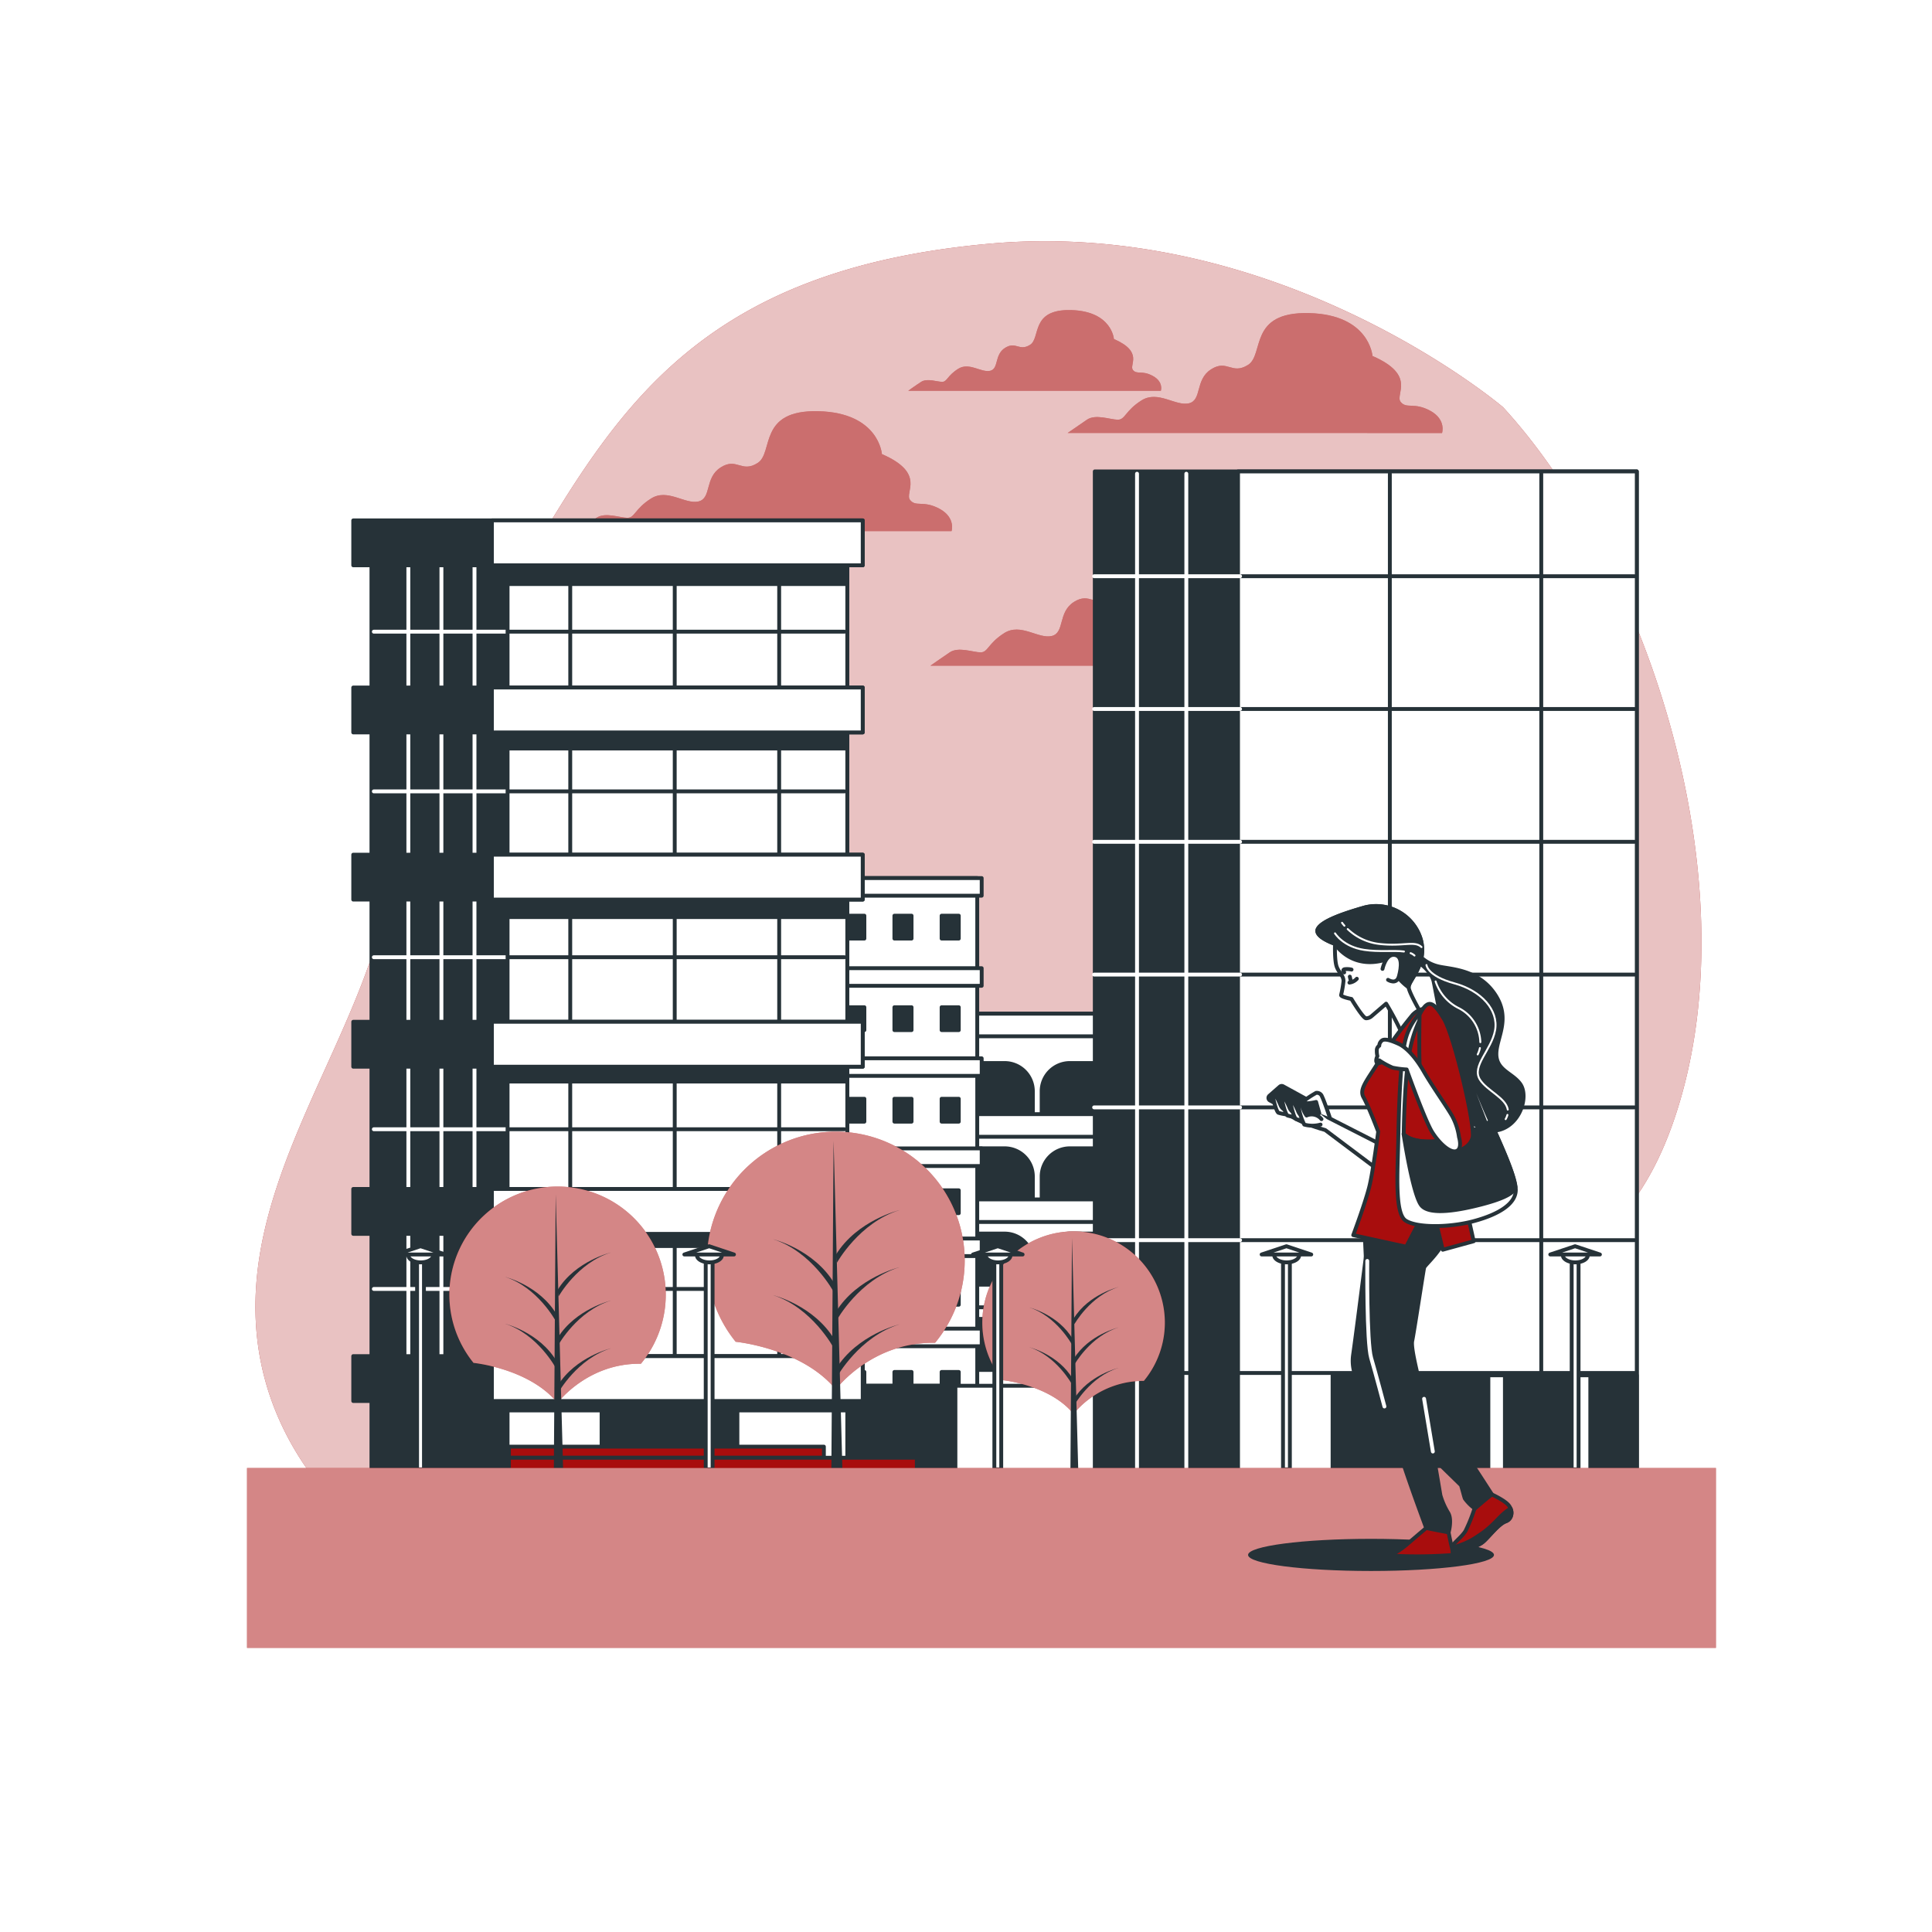<svg class="animated" id="freepik_stories-walk-in-the-city" xmlns="http://www.w3.org/2000/svg" xmlns:xlink="http://www.w3.org/1999/xlink" viewBox="0 0 500 500" version="1.1" xmlns:svgjs="http://svgjs.com/svgjs"><style>svg#freepik_stories-walk-in-the-city:not(.animated) .animable {opacity: 0;}svg#freepik_stories-walk-in-the-city.animated #freepik--background-simple--inject-36 {animation: 3s Infinite  linear floating;animation-delay: 1s;}svg#freepik_stories-walk-in-the-city.animated #freepik--Buildings--inject-36 {animation: 6s Infinite  linear floating;animation-delay: 0s;}svg#freepik_stories-walk-in-the-city.animated #freepik--Trees--inject-36 {animation: 6s Infinite  linear floating;animation-delay: 0s;}svg#freepik_stories-walk-in-the-city.animated #freepik--Streetlights--inject-36 {animation: 6s Infinite  linear floating;animation-delay: 0s;}svg#freepik_stories-walk-in-the-city.animated #freepik--Floor--inject-36 {animation: 1.5s Infinite  linear shake;animation-delay: -2s;}svg#freepik_stories-walk-in-the-city.animated #freepik--Character--inject-36 {animation: 3s Infinite  linear floating;animation-delay: 0s;}            @keyframes floating {                0% {                    opacity: 1;                    transform: translateY(0px);                }                50% {                    transform: translateY(-10px);                }                100% {                    opacity: 1;                    transform: translateY(0px);                }            }                    @keyframes shake {                10%, 90% {                    transform: translate3d(-1px, 0, 0);                  }                  20%, 80% {                    transform: translate3d(2px, 0, 0);                  }                  30%, 50%, 70% {                    transform: translate3d(-4px, 0, 0);                  }                  40%, 60% {                    transform: translate3d(4px, 0, 0);                  }            }        </style><g id="freepik--background-simple--inject-36" class="animable" style="transform-origin: 253.221px 244.175px;"><path d="M389,105.39S331.4,56.3,256.08,63.07,159.6,106.23,135.9,146c-18.65,31.31-28.2,68.15-40,102.37-10.76,31.33-32.71,62.24-29.47,96.79,4.11,43.7,47.1,72.17,87.15,79.22,55.89,9.83,90-29.45,132.21-58.67l.24-.17a146.35,146.35,0,0,1,19.09-11.35c52.48-25.39,106.64-3.39,127.8-63.47S427,146.85,389,105.39Z" style="fill: #A80D0D; transform-origin: 253.221px 244.175px;" id="eld64306z3mha" class="animable"></path><g id="el8vebhnyat8"><path d="M389,105.39S331.4,56.3,256.08,63.07,159.6,106.23,135.9,146c-18.65,31.31-28.2,68.15-40,102.37-10.76,31.33-32.71,62.24-29.47,96.79,4.11,43.7,47.1,72.17,87.15,79.22,55.89,9.83,90-29.45,132.21-58.67l.24-.17a146.35,146.35,0,0,1,19.09-11.35c52.48-25.39,106.64-3.39,127.8-63.47S427,146.85,389,105.39Z" style="fill: rgb(255, 255, 255); opacity: 0.75; transform-origin: 253.221px 244.175px;" class="animable" id="elg3119a25ef7"></path></g></g><g id="freepik--Clouds--inject-36" class="animable" style="transform-origin: 261.362px 126.262px;"><path d="M334.59,166.51c-4.21-2.29-6.13-.38-7.66-2.29s4.21-6.9-7.28-11.87c0,0-.76-10.73-16.46-11.11s-11.49,10.72-15.7,13.4-5.36-1.53-9.57,1.15-2.3,8-5.75,8.81-8-3.45-12.25-.77-4.21,5-6.13,5-5.74-1.53-8,0-5,3.45-5,3.45h96.88S338.8,168.81,334.59,166.51Z" style="fill: #A80D0D; transform-origin: 289.299px 156.755px;" id="elgqyo6o1okar" class="animable"></path><path d="M298.36,97.3c-2.84-1.56-4.14-.26-5.17-1.56s2.84-4.65-4.91-8c0,0-.52-7.23-11.11-7.49s-7.76,7.24-10.6,9-3.62-1-6.46.78-1.55,5.43-3.88,5.94-5.42-2.32-8.27-.51-2.84,3.36-4.13,3.36-3.88-1-5.43,0-3.36,2.32-3.36,2.32h65.39S301.2,98.85,298.36,97.3Z" style="fill: #A80D0D; transform-origin: 267.783px 90.692px;" id="elx7u446ytn2" class="animable"></path><path d="M370.14,106.3c-4.22-2.3-6.13-.38-7.66-2.3s4.21-6.89-7.28-11.87c0,0-.76-10.72-16.46-11.1S327.25,91.75,323,94.43s-5.36-1.53-9.57,1.15-2.3,8-5.75,8.8-8-3.44-12.25-.76-4.21,5-6.13,5-5.74-1.54-8,0-5,3.44-5,3.44H373.2S374.35,108.6,370.14,106.3Z" style="fill: #A80D0D; transform-origin: 324.822px 96.54px;" id="elslmdaf80hpg" class="animable"></path><path d="M243.18,131.69c-4.21-2.3-6.13-.38-7.66-2.3s4.21-6.89-7.28-11.87c0,0-.76-10.72-16.46-11.1s-11.49,10.72-15.7,13.4-5.36-1.53-9.57,1.15-2.3,8-5.75,8.81-8-3.45-12.25-.77-4.21,5-6.13,5-5.74-1.53-8,0-5,3.44-5,3.44h96.88S247.39,134,243.18,131.69Z" style="fill: #A80D0D; transform-origin: 197.889px 121.93px;" id="el3y5vumh1se3" class="animable"></path><g id="elng0z0z869u"><g style="opacity: 0.4; transform-origin: 261.362px 126.262px;" class="animable" id="el7c9jk87kh2h"><path d="M334.59,166.51c-4.21-2.29-6.13-.38-7.66-2.29s4.21-6.9-7.28-11.87c0,0-.76-10.73-16.46-11.11s-11.49,10.72-15.7,13.4-5.36-1.53-9.57,1.15-2.3,8-5.75,8.81-8-3.45-12.25-.77-4.21,5-6.13,5-5.74-1.53-8,0-5,3.45-5,3.45h96.88S338.8,168.81,334.59,166.51Z" style="fill: rgb(255, 255, 255); transform-origin: 289.299px 156.755px;" id="el2h2oxq8mq45" class="animable"></path><path d="M298.36,97.3c-2.84-1.56-4.14-.26-5.17-1.56s2.84-4.65-4.91-8c0,0-.52-7.23-11.11-7.49s-7.76,7.24-10.6,9-3.62-1-6.46.78-1.55,5.43-3.88,5.94-5.42-2.32-8.27-.51-2.84,3.36-4.13,3.36-3.88-1-5.43,0-3.36,2.32-3.36,2.32h65.39S301.2,98.85,298.36,97.3Z" style="fill: rgb(255, 255, 255); transform-origin: 267.783px 90.692px;" id="el6s3037kmw0p" class="animable"></path><path d="M370.14,106.3c-4.22-2.3-6.13-.38-7.66-2.3s4.21-6.89-7.28-11.87c0,0-.76-10.72-16.46-11.1S327.25,91.75,323,94.43s-5.36-1.53-9.57,1.15-2.3,8-5.75,8.8-8-3.44-12.25-.76-4.21,5-6.13,5-5.74-1.54-8,0-5,3.44-5,3.44H373.2S374.35,108.6,370.14,106.3Z" style="fill: rgb(255, 255, 255); transform-origin: 324.822px 96.54px;" id="elchd252yrlys" class="animable"></path><path d="M243.18,131.69c-4.21-2.3-6.13-.38-7.66-2.3s4.21-6.89-7.28-11.87c0,0-.76-10.72-16.46-11.1s-11.49,10.72-15.7,13.4-5.36-1.53-9.57,1.15-2.3,8-5.75,8.81-8-3.45-12.25-.77-4.21,5-6.13,5-5.74-1.53-8,0-5,3.44-5,3.44h96.88S247.39,134,243.18,131.69Z" style="fill: rgb(255, 255, 255); transform-origin: 197.889px 121.93px;" id="el9dath3d9mnt" class="animable"></path></g></g></g><g id="freepik--Buildings--inject-36" class="animable" style="transform-origin: 257.51px 252.36px;"><rect x="247.51" y="262.34" width="49.48" height="118.29" style="fill: rgb(255, 255, 255); stroke: rgb(38, 50, 56); stroke-linecap: round; stroke-linejoin: round; transform-origin: 272.25px 321.485px;" id="elmrlw6vl7av" class="animable"></rect><rect x="247.51" y="262.34" width="49.48" height="5.85" style="fill: rgb(255, 255, 255); stroke: rgb(38, 50, 56); stroke-linecap: round; stroke-linejoin: round; transform-origin: 272.25px 265.265px;" id="eltmvyc7ag6xj" class="animable"></rect><path d="M247.51,275.11H260a7.3,7.3,0,0,1,7.3,7.3v6.27a0,0,0,0,1,0,0H247.51a0,0,0,0,1,0,0V275.11A0,0,0,0,1,247.51,275.11Z" style="fill: rgb(38, 50, 56); stroke: rgb(38, 50, 56); stroke-linecap: round; stroke-linejoin: round; transform-origin: 257.405px 281.895px;" id="elv98jxde3ug" class="animable"></path><path d="M276.88,275.11H296a0,0,0,0,1,0,0v13.57a0,0,0,0,1,0,0H269.58a0,0,0,0,1,0,0v-6.27A7.3,7.3,0,0,1,276.88,275.11Z" style="fill: rgb(38, 50, 56); stroke: rgb(38, 50, 56); stroke-linecap: round; stroke-linejoin: round; transform-origin: 282.79px 281.895px;" id="el6mocphtz3mh" class="animable"></path><rect x="247.51" y="288.34" width="49.48" height="5.85" style="fill: rgb(255, 255, 255); stroke: rgb(38, 50, 56); stroke-linecap: round; stroke-linejoin: round; transform-origin: 272.25px 291.265px;" id="eldwd0wpdr4k" class="animable"></rect><path d="M247.51,297.18H260a7.3,7.3,0,0,1,7.3,7.3v6.27a0,0,0,0,1,0,0H247.51a0,0,0,0,1,0,0V297.18A0,0,0,0,1,247.51,297.18Z" style="fill: rgb(38, 50, 56); stroke: rgb(38, 50, 56); stroke-linecap: round; stroke-linejoin: round; transform-origin: 257.405px 303.965px;" id="elm3a31okwyig" class="animable"></path><path d="M276.88,297.18H296a0,0,0,0,1,0,0v13.57a0,0,0,0,1,0,0H269.58a0,0,0,0,1,0,0v-6.27A7.3,7.3,0,0,1,276.88,297.18Z" style="fill: rgb(38, 50, 56); stroke: rgb(38, 50, 56); stroke-linecap: round; stroke-linejoin: round; transform-origin: 282.79px 303.965px;" id="elgtldpxlg3g" class="animable"></path><rect x="247.51" y="310.4" width="49.48" height="5.85" style="fill: rgb(255, 255, 255); stroke: rgb(38, 50, 56); stroke-linecap: round; stroke-linejoin: round; transform-origin: 272.25px 313.325px;" id="elvpu6gs2laip" class="animable"></rect><path d="M247.51,319.25H260a7.3,7.3,0,0,1,7.3,7.3v6.27a0,0,0,0,1,0,0H247.51a0,0,0,0,1,0,0V319.25A0,0,0,0,1,247.51,319.25Z" style="fill: rgb(38, 50, 56); stroke: rgb(38, 50, 56); stroke-linecap: round; stroke-linejoin: round; transform-origin: 257.405px 326.035px;" id="elciqxu04koir" class="animable"></path><path d="M276.88,319.25H296a0,0,0,0,1,0,0v13.57a0,0,0,0,1,0,0H269.58a0,0,0,0,1,0,0v-6.27A7.3,7.3,0,0,1,276.88,319.25Z" style="fill: rgb(38, 50, 56); stroke: rgb(38, 50, 56); stroke-linecap: round; stroke-linejoin: round; transform-origin: 282.79px 326.035px;" id="elqm5udlcabel" class="animable"></path><rect x="247.51" y="332.47" width="49.48" height="5.85" style="fill: rgb(255, 255, 255); stroke: rgb(38, 50, 56); stroke-linecap: round; stroke-linejoin: round; transform-origin: 272.25px 335.395px;" id="elqhxt2h2df5c" class="animable"></rect><path d="M247.51,341.32H260a7.3,7.3,0,0,1,7.3,7.3v6.27a0,0,0,0,1,0,0H247.51a0,0,0,0,1,0,0V341.32A0,0,0,0,1,247.51,341.32Z" style="fill: rgb(38, 50, 56); stroke: rgb(38, 50, 56); stroke-linecap: round; stroke-linejoin: round; transform-origin: 257.405px 348.105px;" id="ele08nxuambym" class="animable"></path><path d="M276.88,341.32H296a0,0,0,0,1,0,0v13.57a0,0,0,0,1,0,0H269.58a0,0,0,0,1,0,0v-6.27A7.3,7.3,0,0,1,276.88,341.32Z" style="fill: rgb(38, 50, 56); stroke: rgb(38, 50, 56); stroke-linecap: round; stroke-linejoin: round; transform-origin: 282.79px 348.105px;" id="eldg0wm3aao2" class="animable"></path><rect x="247.51" y="354.54" width="49.48" height="5.85" style="fill: rgb(255, 255, 255); stroke: rgb(38, 50, 56); stroke-linecap: round; stroke-linejoin: round; transform-origin: 272.25px 357.465px;" id="elvsdbxjy1snm" class="animable"></rect><rect x="215.61" y="227.25" width="37.3" height="155.47" style="fill: rgb(255, 255, 255); stroke: rgb(38, 50, 56); stroke-linecap: round; stroke-linejoin: round; transform-origin: 234.26px 304.985px;" id="el2tgx95hnwl4" class="animable"></rect><rect x="243.69" y="355.06" width="4.44" height="5.92" style="fill: rgb(38, 50, 56); stroke: rgb(38, 50, 56); stroke-linecap: round; stroke-linejoin: round; transform-origin: 245.91px 358.02px;" id="elljair4kb29" class="animable"></rect><rect x="231.47" y="355.06" width="4.44" height="5.92" style="fill: rgb(38, 50, 56); stroke: rgb(38, 50, 56); stroke-linecap: round; stroke-linejoin: round; transform-origin: 233.69px 358.02px;" id="elyl8u3s4ssdi" class="animable"></rect><rect x="219.26" y="355.06" width="4.44" height="5.92" style="fill: rgb(38, 50, 56); stroke: rgb(38, 50, 56); stroke-linecap: round; stroke-linejoin: round; transform-origin: 221.48px 358.02px;" id="elj4xh0918h5h" class="animable"></rect><rect x="243.69" y="331.74" width="4.44" height="5.92" style="fill: rgb(38, 50, 56); stroke: rgb(38, 50, 56); stroke-linecap: round; stroke-linejoin: round; transform-origin: 245.91px 334.7px;" id="eliho588bqtw" class="animable"></rect><rect x="231.47" y="331.74" width="4.44" height="5.92" style="fill: rgb(38, 50, 56); stroke: rgb(38, 50, 56); stroke-linecap: round; stroke-linejoin: round; transform-origin: 233.69px 334.7px;" id="el3lhn3dygps9" class="animable"></rect><rect x="219.26" y="331.74" width="4.44" height="5.92" style="fill: rgb(38, 50, 56); stroke: rgb(38, 50, 56); stroke-linecap: round; stroke-linejoin: round; transform-origin: 221.48px 334.7px;" id="elxe6od1997ep" class="animable"></rect><rect x="243.69" y="308.05" width="4.44" height="5.92" style="fill: rgb(38, 50, 56); stroke: rgb(38, 50, 56); stroke-linecap: round; stroke-linejoin: round; transform-origin: 245.91px 311.01px;" id="eloz7cg2i8zgo" class="animable"></rect><rect x="231.47" y="308.05" width="4.44" height="5.92" style="fill: rgb(38, 50, 56); stroke: rgb(38, 50, 56); stroke-linecap: round; stroke-linejoin: round; transform-origin: 233.69px 311.01px;" id="el1dunjaj2jxp" class="animable"></rect><rect x="219.26" y="308.05" width="4.44" height="5.92" style="fill: rgb(38, 50, 56); stroke: rgb(38, 50, 56); stroke-linecap: round; stroke-linejoin: round; transform-origin: 221.48px 311.01px;" id="elwiiwv4ob2m" class="animable"></rect><rect x="243.69" y="284.36" width="4.44" height="5.92" style="fill: rgb(38, 50, 56); stroke: rgb(38, 50, 56); stroke-linecap: round; stroke-linejoin: round; transform-origin: 245.91px 287.32px;" id="el69lnbihfc6k" class="animable"></rect><rect x="231.47" y="284.36" width="4.44" height="5.92" style="fill: rgb(38, 50, 56); stroke: rgb(38, 50, 56); stroke-linecap: round; stroke-linejoin: round; transform-origin: 233.69px 287.32px;" id="el4qt3uwpo3ki" class="animable"></rect><rect x="219.26" y="284.36" width="4.44" height="5.92" style="fill: rgb(38, 50, 56); stroke: rgb(38, 50, 56); stroke-linecap: round; stroke-linejoin: round; transform-origin: 221.48px 287.32px;" id="elij30lunb7cb" class="animable"></rect><rect x="243.69" y="260.67" width="4.44" height="5.92" style="fill: rgb(38, 50, 56); stroke: rgb(38, 50, 56); stroke-linecap: round; stroke-linejoin: round; transform-origin: 245.91px 263.63px;" id="elwzin32rsgis" class="animable"></rect><rect x="231.47" y="260.67" width="4.44" height="5.92" style="fill: rgb(38, 50, 56); stroke: rgb(38, 50, 56); stroke-linecap: round; stroke-linejoin: round; transform-origin: 233.69px 263.63px;" id="eliz2y9mustdl" class="animable"></rect><rect x="219.26" y="260.67" width="4.44" height="5.92" style="fill: rgb(38, 50, 56); stroke: rgb(38, 50, 56); stroke-linecap: round; stroke-linejoin: round; transform-origin: 221.48px 263.63px;" id="elhr8czxml4nt" class="animable"></rect><rect x="243.69" y="236.98" width="4.44" height="5.92" style="fill: rgb(38, 50, 56); stroke: rgb(38, 50, 56); stroke-linecap: round; stroke-linejoin: round; transform-origin: 245.91px 239.94px;" id="elweswdf527ph" class="animable"></rect><rect x="231.47" y="236.98" width="4.44" height="5.92" style="fill: rgb(38, 50, 56); stroke: rgb(38, 50, 56); stroke-linecap: round; stroke-linejoin: round; transform-origin: 233.69px 239.94px;" id="elbqxc5u5toas" class="animable"></rect><rect x="219.26" y="236.98" width="4.44" height="5.92" style="fill: rgb(38, 50, 56); stroke: rgb(38, 50, 56); stroke-linecap: round; stroke-linejoin: round; transform-origin: 221.48px 239.94px;" id="elgo2tpcz71ak" class="animable"></rect><rect x="214.45" y="227.25" width="39.61" height="4.55" style="fill: rgb(255, 255, 255); stroke: rgb(38, 50, 56); stroke-linecap: round; stroke-linejoin: round; transform-origin: 234.255px 229.525px;" id="el57gp7yudnee" class="animable"></rect><rect x="214.45" y="250.57" width="39.61" height="4.55" style="fill: rgb(255, 255, 255); stroke: rgb(38, 50, 56); stroke-linecap: round; stroke-linejoin: round; transform-origin: 234.255px 252.845px;" id="elqekvqnijjd8" class="animable"></rect><rect x="214.45" y="273.89" width="39.61" height="4.55" style="fill: rgb(255, 255, 255); stroke: rgb(38, 50, 56); stroke-linecap: round; stroke-linejoin: round; transform-origin: 234.255px 276.165px;" id="el77dtz6nkkqn" class="animable"></rect><rect x="214.45" y="297.21" width="39.61" height="4.55" style="fill: rgb(255, 255, 255); stroke: rgb(38, 50, 56); stroke-linecap: round; stroke-linejoin: round; transform-origin: 234.255px 299.485px;" id="elvg2k8yj9m2" class="animable"></rect><rect x="214.45" y="320.53" width="39.61" height="4.55" style="fill: rgb(255, 255, 255); stroke: rgb(38, 50, 56); stroke-linecap: round; stroke-linejoin: round; transform-origin: 234.255px 322.805px;" id="elp8pudg7t1cq" class="animable"></rect><rect x="214.45" y="343.85" width="39.61" height="4.55" style="fill: rgb(255, 255, 255); stroke: rgb(38, 50, 56); stroke-linecap: round; stroke-linejoin: round; transform-origin: 234.255px 346.125px;" id="elqdrh9iludrf" class="animable"></rect><rect x="215.61" y="364.58" width="37.3" height="4.55" style="fill: rgb(255, 255, 255); stroke: rgb(38, 50, 56); stroke-linecap: round; stroke-linejoin: round; transform-origin: 234.26px 366.855px;" id="elfow2ebcmv8b" class="animable"></rect><rect x="213.64" y="358.64" width="83.35" height="22" style="fill: rgb(255, 255, 255); stroke: rgb(38, 50, 56); stroke-linecap: round; stroke-linejoin: round; transform-origin: 255.315px 369.64px;" id="eln217z7d72l" class="animable"></rect><rect x="213.64" y="358.64" width="33.62" height="22" style="fill: rgb(38, 50, 56); stroke: rgb(38, 50, 56); stroke-linecap: round; stroke-linejoin: round; transform-origin: 230.45px 369.64px;" id="elsbfpxyytevm" class="animable"></rect><rect x="283.33" y="122" width="140.27" height="258.64" style="fill: rgb(38, 50, 56); stroke: rgb(38, 50, 56); stroke-linecap: round; stroke-linejoin: round; transform-origin: 353.465px 251.32px;" id="eldbuo1y2gzp7" class="animable"></rect><rect x="320.4" y="122" width="103.2" height="258.64" style="fill: rgb(255, 255, 255); stroke: rgb(38, 50, 56); stroke-linecap: round; stroke-linejoin: round; transform-origin: 372px 251.32px;" id="elusk4vfkcuz" class="animable"></rect><rect x="344.87" y="355.92" width="78.73" height="24.72" style="fill: rgb(38, 50, 56); stroke: rgb(38, 50, 56); stroke-linecap: round; stroke-linejoin: round; transform-origin: 384.235px 368.28px;" id="eld6gx46m37m5" class="animable"></rect><rect x="363.08" y="355.92" width="4.28" height="24.72" style="fill: rgb(255, 255, 255); stroke: rgb(38, 50, 56); stroke-linecap: round; stroke-linejoin: round; transform-origin: 365.22px 368.28px;" id="el2gwd9ie26s" class="animable"></rect><rect x="385.19" y="355.92" width="4.28" height="24.72" style="fill: rgb(255, 255, 255); stroke: rgb(38, 50, 56); stroke-linecap: round; stroke-linejoin: round; transform-origin: 387.33px 368.28px;" id="elcd0dpfeclst" class="animable"></rect><rect x="407.29" y="355.92" width="4.28" height="24.72" style="fill: rgb(255, 255, 255); stroke: rgb(38, 50, 56); stroke-linecap: round; stroke-linejoin: round; transform-origin: 409.43px 368.28px;" id="eln1hankbbmlm" class="animable"></rect><line x1="359.69" y1="355.92" x2="359.69" y2="122.6" style="fill: none; stroke: rgb(38, 50, 56); stroke-linecap: round; stroke-linejoin: round; transform-origin: 359.69px 239.26px;" id="eljg4v3tl2k3" class="animable"></line><line x1="307.02" y1="381.52" x2="307.02" y2="122.6" style="fill: none; stroke: rgb(255, 255, 255); stroke-linecap: round; stroke-linejoin: round; transform-origin: 307.02px 252.06px;" id="elm4e9gf5w5l" class="animable"></line><line x1="294.26" y1="381.52" x2="294.26" y2="122.6" style="fill: none; stroke: rgb(255, 255, 255); stroke-linecap: round; stroke-linejoin: round; transform-origin: 294.26px 252.06px;" id="el3yde48obfjl" class="animable"></line><line x1="398.88" y1="355.92" x2="398.88" y2="122.6" style="fill: none; stroke: rgb(38, 50, 56); stroke-linecap: round; stroke-linejoin: round; transform-origin: 398.88px 239.26px;" id="elie6gj1uhgyn" class="animable"></line><line x1="320.93" y1="149.13" x2="423" y2="149.13" style="fill: none; stroke: rgb(38, 50, 56); stroke-linecap: round; stroke-linejoin: round; transform-origin: 371.965px 149.13px;" id="elqq4tsyjcje" class="animable"></line><line x1="320.93" y1="183.49" x2="423" y2="183.49" style="fill: none; stroke: rgb(38, 50, 56); stroke-linecap: round; stroke-linejoin: round; transform-origin: 371.965px 183.49px;" id="eluwnl6hlbw69" class="animable"></line><line x1="320.93" y1="217.86" x2="423" y2="217.86" style="fill: none; stroke: rgb(38, 50, 56); stroke-linecap: round; stroke-linejoin: round; transform-origin: 371.965px 217.86px;" id="elwr1fcgccgrl" class="animable"></line><line x1="320.93" y1="252.22" x2="423" y2="252.22" style="fill: none; stroke: rgb(38, 50, 56); stroke-linecap: round; stroke-linejoin: round; transform-origin: 371.965px 252.22px;" id="eln1i4f6u9lvp" class="animable"></line><line x1="320.93" y1="286.59" x2="423" y2="286.59" style="fill: none; stroke: rgb(38, 50, 56); stroke-linecap: round; stroke-linejoin: round; transform-origin: 371.965px 286.59px;" id="elvocit8e686m" class="animable"></line><line x1="320.93" y1="320.95" x2="423" y2="320.95" style="fill: none; stroke: rgb(38, 50, 56); stroke-linecap: round; stroke-linejoin: round; transform-origin: 371.965px 320.95px;" id="elfyhpzpw8vh" class="animable"></line><line x1="320.93" y1="149.13" x2="283.16" y2="149.13" style="fill: none; stroke: rgb(255, 255, 255); stroke-linecap: round; stroke-linejoin: round; transform-origin: 302.045px 149.13px;" id="elh6mr1yzsln" class="animable"></line><line x1="320.93" y1="183.49" x2="283.16" y2="183.49" style="fill: none; stroke: rgb(255, 255, 255); stroke-linecap: round; stroke-linejoin: round; transform-origin: 302.045px 183.49px;" id="elcrm03959io" class="animable"></line><line x1="320.93" y1="217.86" x2="283.16" y2="217.86" style="fill: none; stroke: rgb(255, 255, 255); stroke-linecap: round; stroke-linejoin: round; transform-origin: 302.045px 217.86px;" id="el4jp7op2wv6c" class="animable"></line><line x1="320.93" y1="252.22" x2="283.16" y2="252.22" style="fill: none; stroke: rgb(255, 255, 255); stroke-linecap: round; stroke-linejoin: round; transform-origin: 302.045px 252.22px;" id="el4ewbqtyaasq" class="animable"></line><line x1="320.93" y1="286.59" x2="283.16" y2="286.59" style="fill: none; stroke: rgb(255, 255, 255); stroke-linecap: round; stroke-linejoin: round; transform-origin: 302.045px 286.59px;" id="eldv72yoc3hmt" class="animable"></line><line x1="320.93" y1="320.95" x2="283.16" y2="320.95" style="fill: none; stroke: rgb(255, 255, 255); stroke-linecap: round; stroke-linejoin: round; transform-origin: 302.045px 320.95px;" id="ellmw2wljmpml" class="animable"></line><line x1="283.73" y1="355.32" x2="423" y2="355.32" style="fill: none; stroke: rgb(38, 50, 56); stroke-linecap: round; stroke-linejoin: round; transform-origin: 353.365px 355.32px;" id="elbtzxmpbiwu" class="animable"></line><rect x="96.13" y="137.47" width="123.15" height="243.16" style="fill: rgb(38, 50, 56); stroke: rgb(38, 50, 56); stroke-linecap: round; stroke-linejoin: round; transform-origin: 157.705px 259.05px;" id="elcduzuev1civ" class="animable"></rect><line x1="131.47" y1="163.48" x2="96.75" y2="163.48" style="fill: none; stroke: rgb(255, 255, 255); stroke-linecap: round; stroke-linejoin: round; transform-origin: 114.11px 163.48px;" id="ela0wglklx6bg" class="animable"></line><line x1="131.47" y1="204.81" x2="96.75" y2="204.81" style="fill: none; stroke: rgb(255, 255, 255); stroke-linecap: round; stroke-linejoin: round; transform-origin: 114.11px 204.81px;" id="elftm6pmcv32" class="animable"></line><line x1="131.47" y1="247.73" x2="96.75" y2="247.73" style="fill: none; stroke: rgb(255, 255, 255); stroke-linecap: round; stroke-linejoin: round; transform-origin: 114.11px 247.73px;" id="elg1x9meyzrp" class="animable"></line><line x1="131.47" y1="292.25" x2="96.75" y2="292.25" style="fill: none; stroke: rgb(255, 255, 255); stroke-linecap: round; stroke-linejoin: round; transform-origin: 114.11px 292.25px;" id="el64j4zmdbtwe" class="animable"></line><line x1="131.47" y1="333.58" x2="96.75" y2="333.58" style="fill: none; stroke: rgb(255, 255, 255); stroke-linecap: round; stroke-linejoin: round; transform-origin: 114.11px 333.58px;" id="elbjy67p4zhg4" class="animable"></line><rect x="131.36" y="137.47" width="87.92" height="243.16" style="fill: rgb(255, 255, 255); stroke: rgb(38, 50, 56); stroke-linecap: round; stroke-linejoin: round; transform-origin: 175.32px 259.05px;" id="el5x0mu7qnu0i" class="animable"></rect><rect x="131.36" y="137.47" width="87.92" height="13.68" style="fill: rgb(38, 50, 56); stroke: rgb(38, 50, 56); stroke-linecap: round; stroke-linejoin: round; transform-origin: 175.32px 144.31px;" id="eldtl5rbgtd1" class="animable"></rect><rect x="131.36" y="180.04" width="87.92" height="13.68" style="fill: rgb(38, 50, 56); stroke: rgb(38, 50, 56); stroke-linecap: round; stroke-linejoin: round; transform-origin: 175.32px 186.88px;" id="el04g5ykb230p3" class="animable"></rect><rect x="131.36" y="223.66" width="87.92" height="13.68" style="fill: rgb(38, 50, 56); stroke: rgb(38, 50, 56); stroke-linecap: round; stroke-linejoin: round; transform-origin: 175.32px 230.5px;" id="ela1c67h75qe7" class="animable"></rect><rect x="131.36" y="266.22" width="87.92" height="13.68" style="fill: rgb(38, 50, 56); stroke: rgb(38, 50, 56); stroke-linecap: round; stroke-linejoin: round; transform-origin: 175.32px 273.06px;" id="elo5xvlofa4rp" class="animable"></rect><rect x="131.36" y="353.32" width="87.92" height="11.7" style="fill: rgb(38, 50, 56); stroke: rgb(38, 50, 56); stroke-linecap: round; stroke-linejoin: round; transform-origin: 175.32px 359.17px;" id="ellpz44mgbj2h" class="animable"></rect><rect x="131.36" y="308.79" width="87.92" height="13.68" style="fill: rgb(38, 50, 56); stroke: rgb(38, 50, 56); stroke-linecap: round; stroke-linejoin: round; transform-origin: 175.32px 315.63px;" id="elzduos885tod" class="animable"></rect><rect x="155.69" y="356.72" width="35.15" height="23.92" style="fill: rgb(38, 50, 56); stroke: rgb(38, 50, 56); stroke-linecap: round; stroke-linejoin: round; transform-origin: 173.265px 368.68px;" id="el4r1b243teiq" class="animable"></rect><line x1="147.58" y1="144.94" x2="147.58" y2="355.37" style="fill: none; stroke: rgb(38, 50, 56); stroke-linecap: round; stroke-linejoin: round; transform-origin: 147.58px 250.155px;" id="elctc3ndarzqa" class="animable"></line><line x1="174.62" y1="144.94" x2="174.62" y2="355.37" style="fill: none; stroke: rgb(38, 50, 56); stroke-linecap: round; stroke-linejoin: round; transform-origin: 174.62px 250.155px;" id="eltyn40or90q" class="animable"></line><line x1="201.65" y1="144.94" x2="201.65" y2="355.37" style="fill: none; stroke: rgb(38, 50, 56); stroke-linecap: round; stroke-linejoin: round; transform-origin: 201.65px 250.155px;" id="elxq90kwsd76o" class="animable"></line><line x1="105.68" y1="144.94" x2="105.68" y2="355.37" style="fill: none; stroke: rgb(255, 255, 255); stroke-linecap: round; stroke-linejoin: round; transform-origin: 105.68px 250.155px;" id="eli65syayyj2g" class="animable"></line><line x1="114.24" y1="144.94" x2="114.24" y2="355.37" style="fill: none; stroke: rgb(255, 255, 255); stroke-linecap: round; stroke-linejoin: round; transform-origin: 114.24px 250.155px;" id="elqpkfbcl4a3" class="animable"></line><line x1="122.8" y1="144.94" x2="122.8" y2="355.37" style="fill: none; stroke: rgb(255, 255, 255); stroke-linecap: round; stroke-linejoin: round; transform-origin: 122.8px 250.155px;" id="elq250eq3zm88" class="animable"></line><rect x="91.42" y="134.68" width="131.86" height="11.62" style="fill: rgb(38, 50, 56); stroke: rgb(38, 50, 56); stroke-linecap: round; stroke-linejoin: round; transform-origin: 157.35px 140.49px;" id="el4lncrf1kyot" class="animable"></rect><rect x="127.3" y="134.68" width="95.97" height="11.62" style="fill: rgb(255, 255, 255); stroke: rgb(38, 50, 56); stroke-linecap: round; stroke-linejoin: round; transform-origin: 175.285px 140.49px;" id="elyglaaj8xo2" class="animable"></rect><rect x="91.42" y="177.93" width="131.86" height="11.62" style="fill: rgb(38, 50, 56); stroke: rgb(38, 50, 56); stroke-linecap: round; stroke-linejoin: round; transform-origin: 157.35px 183.74px;" id="eleb4uq3o9mdq" class="animable"></rect><rect x="127.3" y="177.93" width="95.97" height="11.62" style="fill: rgb(255, 255, 255); stroke: rgb(38, 50, 56); stroke-linecap: round; stroke-linejoin: round; transform-origin: 175.285px 183.74px;" id="el5diume06mp" class="animable"></rect><rect x="91.42" y="221.19" width="131.86" height="11.62" style="fill: rgb(38, 50, 56); stroke: rgb(38, 50, 56); stroke-linecap: round; stroke-linejoin: round; transform-origin: 157.35px 227px;" id="el2guljeg59cw" class="animable"></rect><rect x="127.3" y="221.19" width="95.97" height="11.62" style="fill: rgb(255, 255, 255); stroke: rgb(38, 50, 56); stroke-linecap: round; stroke-linejoin: round; transform-origin: 175.285px 227px;" id="elb1at8nhfv4o" class="animable"></rect><rect x="91.42" y="264.44" width="131.86" height="11.62" style="fill: rgb(38, 50, 56); stroke: rgb(38, 50, 56); stroke-linecap: round; stroke-linejoin: round; transform-origin: 157.35px 270.25px;" id="elwvqp1u0mnf9" class="animable"></rect><rect x="127.3" y="264.44" width="95.97" height="11.62" style="fill: rgb(255, 255, 255); stroke: rgb(38, 50, 56); stroke-linecap: round; stroke-linejoin: round; transform-origin: 175.285px 270.25px;" id="ellzit1cqci0g" class="animable"></rect><rect x="91.42" y="307.7" width="131.86" height="11.62" style="fill: rgb(38, 50, 56); stroke: rgb(38, 50, 56); stroke-linecap: round; stroke-linejoin: round; transform-origin: 157.35px 313.51px;" id="elvfk0rdqlwf" class="animable"></rect><rect x="127.3" y="307.7" width="95.97" height="11.62" style="fill: rgb(255, 255, 255); stroke: rgb(38, 50, 56); stroke-linecap: round; stroke-linejoin: round; transform-origin: 175.285px 313.51px;" id="elih6tvkxq3zn" class="animable"></rect><rect x="91.42" y="350.96" width="131.86" height="11.62" style="fill: rgb(38, 50, 56); stroke: rgb(38, 50, 56); stroke-linecap: round; stroke-linejoin: round; transform-origin: 157.35px 356.77px;" id="elo814nsoamm8" class="animable"></rect><rect x="127.3" y="350.96" width="95.97" height="11.62" style="fill: rgb(255, 255, 255); stroke: rgb(38, 50, 56); stroke-linecap: round; stroke-linejoin: round; transform-origin: 175.285px 356.77px;" id="ela657a8wzypa" class="animable"></rect><line x1="131.47" y1="163.48" x2="218.53" y2="163.48" style="fill: none; stroke: rgb(38, 50, 56); stroke-linecap: round; stroke-linejoin: round; transform-origin: 175px 163.48px;" id="el9q55qnjiowe" class="animable"></line><line x1="131.47" y1="204.81" x2="218.53" y2="204.81" style="fill: none; stroke: rgb(38, 50, 56); stroke-linecap: round; stroke-linejoin: round; transform-origin: 175px 204.81px;" id="elwyx4jcq812" class="animable"></line><line x1="131.47" y1="247.73" x2="218.53" y2="247.73" style="fill: none; stroke: rgb(38, 50, 56); stroke-linecap: round; stroke-linejoin: round; transform-origin: 175px 247.73px;" id="el7hhk40zg5l8" class="animable"></line><line x1="131.47" y1="292.25" x2="218.53" y2="292.25" style="fill: none; stroke: rgb(38, 50, 56); stroke-linecap: round; stroke-linejoin: round; transform-origin: 175px 292.25px;" id="eldr7s0qb5ay" class="animable"></line><line x1="131.47" y1="333.58" x2="218.53" y2="333.58" style="fill: none; stroke: rgb(38, 50, 56); stroke-linecap: round; stroke-linejoin: round; transform-origin: 175px 333.58px;" id="elijswwxmfa9k" class="animable"></line><rect x="131.71" y="374.39" width="81.51" height="2.87" style="fill: #A80D0D; stroke: rgb(38, 50, 56); stroke-linecap: round; stroke-linejoin: round; transform-origin: 172.465px 375.825px;" id="elhezilr6hvsw" class="animable"></rect><rect x="131.71" y="377.26" width="105.56" height="4.31" style="fill: #A80D0D; stroke: rgb(38, 50, 56); stroke-linecap: round; stroke-linejoin: round; transform-origin: 184.49px 379.415px;" id="elb07uazsaofn" class="animable"></rect></g><g id="freepik--Trees--inject-36" class="animable" style="transform-origin: 208.879px 337.068px;"><path d="M122.59,352.72s14.4,1.43,21.7,10.36c0,0,7.71-10.35,21.57-10.14a28,28,0,1,0-43.28-.19Z" style="fill: #A80D0D; transform-origin: 144.298px 335.079px;" id="elntv4acg8off" class="animable"></path><g id="eltn1dd1698g"><path d="M122.59,352.72s14.4,1.43,21.7,10.36c0,0,7.71-10.35,21.57-10.14a28,28,0,1,0-43.28-.19Z" style="fill: rgb(255, 255, 255); opacity: 0.5; transform-origin: 144.298px 335.079px;" class="animable" id="elp1ed6w7vplq"></path></g><polygon points="143.81 309.06 143.33 381.26 145.76 381.26 143.81 309.06" style="fill: rgb(38, 50, 56); transform-origin: 144.545px 345.16px;" id="ely79ka6a69e" class="animable"></polygon><path d="M144.54,360.35s4.87-8.75,13.62-11.42c0,0-9.24,2.19-13.86,9.72Z" style="fill: rgb(38, 50, 56); transform-origin: 151.23px 354.64px;" id="elars141txkgd" class="animable"></path><path d="M144.54,335.56s4.87-8.76,13.62-11.43c0,0-9.24,2.19-13.86,9.72Z" style="fill: rgb(38, 50, 56); transform-origin: 151.23px 329.845px;" id="elbd9xfqjcdes" class="animable"></path><path d="M144.54,348s4.87-8.76,13.62-11.43c0,0-9.24,2.19-13.86,9.72Z" style="fill: rgb(38, 50, 56); transform-origin: 151.23px 342.285px;" id="elpas4nha2h59" class="animable"></path><path d="M143.82,341.88s-4.69-8.75-13.13-11.43c0,0,8.91,2.19,13.37,9.73Z" style="fill: rgb(38, 50, 56); transform-origin: 137.375px 336.165px;" id="elutl7d0n786d" class="animable"></path><path d="M143.82,354s-4.69-8.75-13.13-11.42c0,0,8.91,2.19,13.37,9.72Z" style="fill: rgb(38, 50, 56); transform-origin: 137.375px 348.29px;" id="elawoc0j3ewo" class="animable"></path><path d="M190.43,347.25s17.16,1.7,25.87,12.34c0,0,9.19-12.33,25.7-12.08a33.36,33.36,0,1,0-51.58-.23Z" style="fill: #A80D0D; transform-origin: 216.304px 326.233px;" id="el8hf9zbdefnb" class="animable"></path><g id="elzhw71mfq4ns"><path d="M190.43,347.25s17.16,1.7,25.87,12.34c0,0,9.19-12.33,25.7-12.08a33.36,33.36,0,1,0-51.58-.23Z" style="fill: rgb(255, 255, 255); opacity: 0.5; transform-origin: 216.304px 326.233px;" class="animable" id="el1uhf38p2jfh"></path></g><polygon points="215.73 295.21 215.15 381.26 218.04 381.26 215.73 295.21" style="fill: rgb(38, 50, 56); transform-origin: 216.595px 338.235px;" id="eluxgh700v7bf" class="animable"></polygon><path d="M216.6,356.34s5.79-10.43,16.22-13.61c0,0-11,2.6-16.51,11.59Z" style="fill: rgb(38, 50, 56); transform-origin: 224.565px 349.535px;" id="el0nf2gj0b5bgm" class="animable"></path><path d="M216.6,326.79s5.79-10.43,16.22-13.62c0,0-11,2.61-16.51,11.59Z" style="fill: rgb(38, 50, 56); transform-origin: 224.565px 319.98px;" id="elzofix0bq0pn" class="animable"></path><path d="M216.6,341.57s5.79-10.43,16.22-13.62c0,0-11,2.61-16.51,11.59Z" style="fill: rgb(38, 50, 56); transform-origin: 224.565px 334.76px;" id="el6z8fzrkunfg" class="animable"></path><path d="M215.74,334.32s-5.59-10.43-15.66-13.61c0,0,10.63,2.6,15.94,11.59Z" style="fill: rgb(38, 50, 56); transform-origin: 208.05px 327.515px;" id="elguupsuilbsl" class="animable"></path><path d="M215.74,348.81s-5.59-10.43-15.66-13.62c0,0,10.63,2.61,15.94,11.59Z" style="fill: rgb(38, 50, 56); transform-origin: 208.05px 342px;" id="el9k52n7rmpn" class="animable"></path><path d="M259.52,357.19s12.16,1.2,18.31,8.73a23.52,23.52,0,0,1,18.2-8.55,23.62,23.62,0,1,0-36.51-.16Z" style="fill: #A80D0D; transform-origin: 277.841px 342.301px;" id="el4i6xaotwok" class="animable"></path><g id="el7128de60h1s"><path d="M259.52,357.19s12.16,1.2,18.31,8.73a23.52,23.52,0,0,1,18.2-8.55,23.62,23.62,0,1,0-36.51-.16Z" style="fill: rgb(255, 255, 255); opacity: 0.5; transform-origin: 277.841px 342.301px;" class="animable" id="ells4nevsot9g"></path></g><polygon points="277.43 320.35 277.02 381.26 279.07 381.26 277.43 320.35" style="fill: rgb(38, 50, 56); transform-origin: 278.045px 350.805px;" id="elelm7eg4tbr" class="animable"></polygon><path d="M278.05,363.62s4.1-7.38,11.48-9.63c0,0-7.79,1.84-11.69,8.2Z" style="fill: rgb(38, 50, 56); transform-origin: 283.685px 358.805px;" id="elnbrzbeh6m1d" class="animable"></path><path d="M278.05,342.71s4.1-7.39,11.48-9.64c0,0-7.79,1.84-11.69,8.2Z" style="fill: rgb(38, 50, 56); transform-origin: 283.685px 337.89px;" id="elvi9of3yy6z" class="animable"></path><path d="M278.05,353.17s4.1-7.39,11.48-9.64c0,0-7.79,1.84-11.69,8.2Z" style="fill: rgb(38, 50, 56); transform-origin: 283.685px 348.35px;" id="eln0z548v5zhm" class="animable"></path><path d="M277.44,348s-4-7.39-11.08-9.64c0,0,7.52,1.84,11.28,8.2Z" style="fill: rgb(38, 50, 56); transform-origin: 272px 343.18px;" id="elepi7ml94q0r" class="animable"></path><path d="M277.44,358.29s-4-7.38-11.08-9.64c0,0,7.52,1.85,11.28,8.21Z" style="fill: rgb(38, 50, 56); transform-origin: 272px 353.47px;" id="elw995oacg0w" class="animable"></path></g><g id="freepik--Streetlights--inject-36" class="animable" style="transform-origin: 258.235px 351.395px;"><rect x="332.04" y="324.05" width="1.78" height="56.22" style="fill: rgb(255, 255, 255); stroke: rgb(38, 50, 56); stroke-linecap: round; stroke-linejoin: round; transform-origin: 332.93px 352.16px;" id="el5pqpguf6qct" class="animable"></rect><path d="M329.87,324.44a1.08,1.08,0,0,0-.1.43c0,1,1.45,1.83,3.23,1.83s3.22-.82,3.22-1.83a1.08,1.08,0,0,0-.1-.43Z" style="fill: rgb(255, 255, 255); stroke: rgb(38, 50, 56); stroke-linecap: round; stroke-linejoin: round; transform-origin: 332.995px 325.57px;" id="elqcviaglbmnc" class="animable"></path><polygon points="332.93 322.52 326.51 324.66 339.35 324.66 332.93 322.52" style="fill: rgb(255, 255, 255); stroke: rgb(38, 50, 56); stroke-linecap: round; stroke-linejoin: round; transform-origin: 332.93px 323.59px;" id="el375i0y6a00r" class="animable"></polygon><rect x="406.75" y="324.05" width="1.78" height="56.22" style="fill: rgb(255, 255, 255); stroke: rgb(38, 50, 56); stroke-linecap: round; stroke-linejoin: round; transform-origin: 407.64px 352.16px;" id="elvdp072nb6bo" class="animable"></rect><path d="M404.57,324.44a1.08,1.08,0,0,0-.1.43c0,1,1.45,1.83,3.23,1.83s3.22-.82,3.22-1.83a1.08,1.08,0,0,0-.1-.43Z" style="fill: rgb(255, 255, 255); stroke: rgb(38, 50, 56); stroke-linecap: round; stroke-linejoin: round; transform-origin: 407.695px 325.57px;" id="el0e3acu2d7t8" class="animable"></path><polygon points="407.63 322.52 401.21 324.66 414.06 324.66 407.63 322.52" style="fill: rgb(255, 255, 255); stroke: rgb(38, 50, 56); stroke-linecap: round; stroke-linejoin: round; transform-origin: 407.635px 323.59px;" id="el554fe77k1dt" class="animable"></polygon><rect x="182.64" y="324.05" width="1.78" height="56.22" style="fill: rgb(255, 255, 255); stroke: rgb(38, 50, 56); stroke-linecap: round; stroke-linejoin: round; transform-origin: 183.53px 352.16px;" id="elou6f5wcz82" class="animable"></rect><path d="M180.47,324.44a1.08,1.08,0,0,0-.1.43c0,1,1.44,1.83,3.23,1.83s3.22-.82,3.22-1.83a1.08,1.08,0,0,0-.1-.43Z" style="fill: rgb(255, 255, 255); stroke: rgb(38, 50, 56); stroke-linecap: round; stroke-linejoin: round; transform-origin: 183.595px 325.57px;" id="el09hrzssfdy0r" class="animable"></path><polygon points="183.53 322.52 177.11 324.66 189.95 324.66 183.53 322.52" style="fill: rgb(255, 255, 255); stroke: rgb(38, 50, 56); stroke-linecap: round; stroke-linejoin: round; transform-origin: 183.53px 323.59px;" id="eloabonceh81p" class="animable"></polygon><rect x="107.94" y="324.05" width="1.78" height="56.22" style="fill: rgb(255, 255, 255); stroke: rgb(38, 50, 56); stroke-linecap: round; stroke-linejoin: round; transform-origin: 108.83px 352.16px;" id="elsqc900gda2" class="animable"></rect><path d="M105.77,324.44a1.08,1.08,0,0,0-.1.43c0,1,1.44,1.83,3.22,1.83s3.23-.82,3.23-1.83a1.08,1.08,0,0,0-.1-.43Z" style="fill: rgb(255, 255, 255); stroke: rgb(38, 50, 56); stroke-linecap: round; stroke-linejoin: round; transform-origin: 108.895px 325.57px;" id="eldmotus7mnlp" class="animable"></path><polygon points="108.83 322.52 102.41 324.66 115.25 324.66 108.83 322.52" style="fill: rgb(255, 255, 255); stroke: rgb(38, 50, 56); stroke-linecap: round; stroke-linejoin: round; transform-origin: 108.83px 323.59px;" id="elxklq3nng1ph" class="animable"></polygon><rect x="257.34" y="324.05" width="1.78" height="56.22" style="fill: rgb(255, 255, 255); stroke: rgb(38, 50, 56); stroke-linecap: round; stroke-linejoin: round; transform-origin: 258.23px 352.16px;" id="elchxynuz6nt5" class="animable"></rect><path d="M255.17,324.44a1.08,1.08,0,0,0-.1.43c0,1,1.45,1.83,3.23,1.83s3.22-.82,3.22-1.83a1.08,1.08,0,0,0-.1-.43Z" style="fill: rgb(255, 255, 255); stroke: rgb(38, 50, 56); stroke-linecap: round; stroke-linejoin: round; transform-origin: 258.295px 325.57px;" id="elkuqq7hsx5q" class="animable"></path><polygon points="258.23 322.52 251.81 324.66 264.65 324.66 258.23 322.52" style="fill: rgb(255, 255, 255); stroke: rgb(38, 50, 56); stroke-linecap: round; stroke-linejoin: round; transform-origin: 258.23px 323.59px;" id="elidgk4vz4fcc" class="animable"></polygon></g><g id="freepik--Floor--inject-36" class="animable" style="transform-origin: 254.005px 403.195px;"><rect x="63.93" y="379.92" width="380.15" height="46.55" style="fill: #A80D0D; transform-origin: 254.005px 403.195px;" id="el4bvg1u7t589" class="animable"></rect><g style="clip-path: url(&quot;#freepik--clip-path--inject-36&quot;); transform-origin: 254.005px 403.195px;" id="elzvfmsxsk9i" class="animable"><g id="elwhb0tahjno"><rect x="63.93" y="379.92" width="380.15" height="46.55" style="fill: rgb(255, 255, 255); opacity: 0.5; transform-origin: 254.005px 403.195px;" class="animable" id="elt8o7e1ew78t"></rect></g></g></g><g id="freepik--Character--inject-36" class="animable" style="transform-origin: 358.652px 320.521px;"><path d="M323,402.41c0,2.3,14.25,4.16,31.82,4.16s31.82-1.86,31.82-4.16-14.25-4.16-31.82-4.16S323,400.11,323,402.41Z" style="fill: rgb(38, 50, 56); transform-origin: 354.82px 402.41px;" id="els2y1aujxsch" class="animable"></path><path d="M345.5,244.28s-.16,4.42.47,6,1.73,2.21,1.73,3.63a26.65,26.65,0,0,1-.63,3.62c0,.48,2.68,1,2.68,1s3,5,3.78,5h0a2.15,2.15,0,0,0,1.39-.51l3.81-3.27a75,75,0,0,1,4.1,7.72c.63,1.89.95,3.15.95,3.15l4.73-7.09s-3.63-6.14-3.94-7.88,4.88-5.83,3.15-12.45a12.06,12.06,0,0,0-14.5-8.35c-5.52,1.57-11,3.47-12.14,5.51S345.5,244.28,345.5,244.28Z" style="fill: rgb(255, 255, 255); stroke: rgb(38, 50, 56); stroke-linecap: round; stroke-linejoin: round; transform-origin: 354.718px 252.556px;" id="elox55oxqdm2d" class="animable"></path><path d="M347.87,251.66s-.55-.64.09-.82a4.93,4.93,0,0,1,1.82.09" style="fill: rgb(255, 255, 255); stroke: rgb(38, 50, 56); stroke-linecap: round; stroke-linejoin: round; transform-origin: 348.715px 251.227px;" id="eld7fsso75i3q" class="animable"></path><line x1="349.33" y1="252.75" x2="349.6" y2="253.94" style="fill: rgb(255, 255, 255); stroke: rgb(38, 50, 56); stroke-linecap: round; stroke-linejoin: round; transform-origin: 349.465px 253.345px;" id="el9yzmof9n93l" class="animable"></line><path d="M349.23,254.3a3.11,3.11,0,0,0,1.92-1" style="fill: rgb(255, 255, 255); stroke: rgb(38, 50, 56); stroke-linecap: round; stroke-linejoin: round; transform-origin: 350.19px 253.8px;" id="elg7fopezyj7" class="animable"></path><path d="M366.61,248.7s3.79,2.36,4.42,5.36,4.1,22.06,6.3,29.78,7.72,10.25,12.14,8,6-8.51,3.94-11.35-6.15-3.46-6.15-7.72,3.94-9.14-.47-15.6-11.66-6.31-14.66-7.09a10,10,0,0,1-4.57-2.53Z" style="fill: rgb(38, 50, 56); stroke: rgb(38, 50, 56); stroke-linecap: round; stroke-linejoin: round; transform-origin: 380.457px 270.09px;" id="el2r6vmbvzmq3" class="animable"></path><path d="M390.12,288.54a4.33,4.33,0,0,1-.46,1.09" style="fill: rgb(38, 50, 56); stroke: rgb(255, 255, 255); stroke-linecap: round; stroke-linejoin: round; stroke-width: 0.5px; transform-origin: 389.89px 289.085px;" id="el2quiktn6emn" class="animable"></path><path d="M369.17,249.75s.19,2.82,7.2,4.73,11.47,6.92,10.56,12.11-6.19,9.29-3.91,12.84c1.82,2.85,6.71,4.71,7.19,7.73" style="fill: rgb(38, 50, 56); stroke: rgb(255, 255, 255); stroke-linecap: round; stroke-linejoin: round; stroke-width: 0.5px; transform-origin: 379.69px 268.455px;" id="el9vi0p79gc1v" class="animable"></path><path d="M383,271.24a7.1,7.1,0,0,1-.57,1.64" style="fill: rgb(38, 50, 56); stroke: rgb(255, 255, 255); stroke-linecap: round; stroke-linejoin: round; stroke-width: 0.5px; transform-origin: 382.715px 272.06px;" id="el8bhdg5em6d6" class="animable"></path><path d="M371.54,254a11.88,11.88,0,0,0,5.83,6.83,10.19,10.19,0,0,1,5.74,8.88" style="fill: rgb(38, 50, 56); stroke: rgb(255, 255, 255); stroke-linecap: round; stroke-linejoin: round; stroke-width: 0.5px; transform-origin: 377.325px 261.855px;" id="eljfszpv3asq" class="animable"></path><path d="M364.56,255.53c-.12-1.78,4.86-5.85,3.16-12.35a12.06,12.06,0,0,0-14.5-8.35c-5.52,1.57-11,3.47-12.14,5.51s4.42,3.94,4.42,3.94,4.09,6.78,13.08,4.1C358.58,248.38,361.25,253.21,364.56,255.53Z" style="fill: rgb(38, 50, 56); stroke: rgb(38, 50, 56); stroke-linecap: round; stroke-linejoin: round; transform-origin: 354.5px 245.001px;" id="el4otqov5lbkp" class="animable"></path><path d="M365.07,246.68a3.32,3.32,0,0,1,1,.61" style="fill: rgb(38, 50, 56); stroke: rgb(255, 255, 255); stroke-linecap: round; stroke-linejoin: round; stroke-width: 0.5px; transform-origin: 365.57px 246.985px;" id="elv7grp021dw" class="animable"></path><path d="M345.5,241.55s2.1,3.46,7.56,4.28c3.84.58,7.6.07,10.28.42" style="fill: rgb(38, 50, 56); stroke: rgb(255, 255, 255); stroke-linecap: round; stroke-linejoin: round; stroke-width: 0.5px; transform-origin: 354.42px 243.9px;" id="el6aw30kwvl1j" class="animable"></path><path d="M348.79,240.45a14.15,14.15,0,0,0,8.09,3.83c6.29.73,9.2-.91,11,.82" style="fill: rgb(38, 50, 56); stroke: rgb(255, 255, 255); stroke-linecap: round; stroke-linejoin: round; stroke-width: 0.5px; transform-origin: 358.335px 242.775px;" id="el7axwi22ebeh" class="animable"></path><path d="M347.32,238.82a9.25,9.25,0,0,0,.61.75" style="fill: rgb(38, 50, 56); stroke: rgb(255, 255, 255); stroke-linecap: round; stroke-linejoin: round; stroke-width: 0.5px; transform-origin: 347.625px 239.195px;" id="elbbaclsynkyu" class="animable"></path><path d="M357.79,250.75s.79-3.79,3-3.63,1.89,3.15,1.26,5.52-2.83.94-2.83.94" style="fill: rgb(255, 255, 255); stroke: rgb(38, 50, 56); stroke-linecap: round; stroke-linejoin: round; transform-origin: 360.153px 250.561px;" id="elo29v0i25xw" class="animable"></path><path d="M381.73,390a41.51,41.51,0,0,1-2.47,6.24c-1.05,1.69-3.39,3.25-3.52,4.29s1.43,1,3,.52,3.64-.81,5.07-2,4-4.65,5.86-5.3,1.82-2.86.78-4.17-4.35-2.81-4.35-2.81Z" style="fill: #A80D0D; stroke: rgb(38, 50, 56); stroke-linecap: round; stroke-linejoin: round; transform-origin: 383.449px 394.072px;" id="eld9g41mq54dm" class="animable"></path><path d="M378.73,401c1.57-.52,3.64-.81,5.07-2s4-4.65,5.86-5.3a2.39,2.39,0,0,0,1.28-3.27l-.53.33c-2.49,1.62-3.74,4.12-7.86,6.74a18.66,18.66,0,0,1-6.81,3C375.61,401.54,377.17,401.54,378.73,401Z" style="fill: rgb(38, 50, 56); stroke: rgb(38, 50, 56); stroke-linecap: round; stroke-linejoin: round; transform-origin: 383.456px 395.894px;" id="elyw01v60wr" class="animable"></path><path d="M373.74,368c-4.06-5.79-12.74-17.18-12.74-17.18l5.21-26.45-12.55-.57s-2.51,20.07-3.48,26.83,4.64,11.58,6.18,12.74c1.14.85,14.63,14.06,21.74,21,.4,1.25.77,2.85,1,3.44a12,12,0,0,0,2.6,2.61l4.36-3.73S377.79,373.83,373.74,368Z" style="fill: rgb(38, 50, 56); stroke: rgb(38, 50, 56); stroke-linecap: round; stroke-linejoin: round; transform-origin: 368.064px 357.11px;" id="elcbb6zlv2mkd" class="animable"></path><path d="M353.08,316.88s1,23.55,1.74,31.66,6.18,21.23,6.95,25.29,7.33,21.62,7.33,21.62l5.8,1.15s1-3.47-.2-5.21a18.86,18.86,0,0,1-1.93-4.44S369.3,366.1,368,360.5s-2.9-11.77-2.51-13.51,2.89-18.15,3.08-18.92,5.41-5,6.18-9.84S373,308,373,308l-17-1.16Z" style="fill: rgb(38, 50, 56); stroke: rgb(38, 50, 56); stroke-linecap: round; stroke-linejoin: round; transform-origin: 364.185px 351.72px;" id="elsk760y6ut8g" class="animable"></path><line x1="370.82" y1="375.65" x2="368.55" y2="362.01" style="fill: rgb(38, 50, 56); stroke: rgb(255, 255, 255); stroke-linecap: round; stroke-linejoin: round; transform-origin: 369.685px 368.83px;" id="elw1yt334zzm" class="animable"></line><path d="M353.85,326.33s-.19,21.05,1,25.1S358.29,364,358.29,364" style="fill: rgb(38, 50, 56); stroke: rgb(255, 255, 255); stroke-linecap: round; stroke-linejoin: round; transform-origin: 356.064px 345.165px;" id="ellzbc88fiqa" class="animable"></path><path d="M357.38,296.2l-13.72-7s-5.16-4.33-7.62-4.33-6.33-.35-3.64,2.58,10.56,5,10.56,5L357,303Z" style="fill: rgb(255, 255, 255); stroke: rgb(38, 50, 56); stroke-linecap: round; stroke-linejoin: round; transform-origin: 344.433px 293.928px;" id="eluf341t0n5rf" class="animable"></path><path d="M331.18,281.25l-2.66,2.33a.75.75,0,0,0,.15,1.23l9.94,5.28a.77.77,0,0,0,1-.24l1.83-2.63a.75.75,0,0,0-.25-1.09l-9.12-5A.76.76,0,0,0,331.18,281.25Z" style="fill: rgb(38, 50, 56); stroke: rgb(38, 50, 56); stroke-linecap: round; stroke-linejoin: round; transform-origin: 334.921px 285.61px;" id="el57z2fy7h9tm" class="animable"></path><path d="M365.61,262.6A121.67,121.67,0,0,0,357,274.42c-3.16,5.2-5.36,7.41-4.1,9.61s3.78,8.83,3.78,8.83-1.26,9.77-2.21,13.87-4.25,12.92-4.25,12.92l13.71,3,6.3-12.14,3.16,12.92,8-2.2s-5.67-25.69-7.09-29.63,3.31-10.56,1-21S368.45,259.76,365.61,262.6Z" style="fill: #A80D0D; stroke: rgb(38, 50, 56); stroke-linecap: round; stroke-linejoin: round; transform-origin: 365.805px 292.261px;" id="eldgr7iawafpb" class="animable"></path><path d="M385,288.6c-3-6.77-8.67-21.75-11-25.53s-4.73-2.52-4.73-2.52c3.47-1.1,6.62,7.72,6.62,7.72l8.67,22.54s-6.47,4.1-13.08,4.57-8.2-1.89-8.2-1.89.16-15.6,1.73-22.38a32.37,32.37,0,0,1,4.26-10.56,16,16,0,0,0-5.36,7.88c-1.58,5.2-1.89,18.91-2.05,26.95s-.94,18.6,1.89,20.49,11.19,1.89,17.65.16,10.72-4.42,10.88-7.88S388,295.38,385,288.6Z" style="fill: rgb(255, 255, 255); stroke: rgb(38, 50, 56); stroke-linecap: round; stroke-linejoin: round; transform-origin: 376.963px 288.828px;" id="el2wqrzr6vzvf" class="animable"></path><path d="M385.74,290.27c-.24.11-.68.3-1.22.52v0s-6.47,4.1-13.08,4.57-8.2-1.89-8.2-1.89,2.36,15.6,4.57,18.44,10.56,1.1,15.45-.16,8.35-2.68,8.82-4.25a2.83,2.83,0,0,1,.11-.31C391.75,303.56,388.42,296.26,385.74,290.27Z" style="fill: rgb(38, 50, 56); stroke: rgb(38, 50, 56); stroke-linecap: round; stroke-linejoin: round; transform-origin: 377.715px 301.857px;" id="el731sphyqhlb" class="animable"></path><path d="M377,297.9s3.31-.63,4.1-3.47-4.73-26.32-7.41-30.73-4.1-5.51-6.3-1.1c0,0-.32,12.29.31,18C367.66,280.57,370.18,293.49,377,297.9Z" style="fill: #A80D0D; stroke: rgb(38, 50, 56); stroke-linecap: round; stroke-linejoin: round; transform-origin: 374.243px 278.846px;" id="elrkztgs8nnp" class="animable"></path><path d="M377.59,294.28a15.85,15.85,0,0,0-1.73-5.36c-1.42-2.52-5.05-7.57-7.41-11.66s-4.73-6.31-6.46-7.1-3.47-1.41-4.26-.94a1.77,1.77,0,0,0-.78,1.42,1.36,1.36,0,0,0-.63,1.26,5.25,5.25,0,0,0,.15,1.42s-.79,1.57.16,1.89l.63-.16-.31-.63a20.12,20.12,0,0,0,3.46,1.89,24.18,24.18,0,0,0,3.63.47S368.77,290,370.66,293s4.73,5.51,6.3,4.88S377.59,294.28,377.59,294.28Z" style="fill: rgb(255, 255, 255); stroke: rgb(38, 50, 56); stroke-linecap: round; stroke-linejoin: round; transform-origin: 367.015px 283.517px;" id="elw5uco0d07rs" class="animable"></path><path d="M329.36,283.54s.82,4.1,1.52,4.45a11.37,11.37,0,0,0,2.81.47l.12-.94a2.42,2.42,0,0,1-2.46-1.64C330.53,284,329.71,282.48,329.36,283.54Z" style="fill: rgb(255, 255, 255); stroke: rgb(38, 50, 56); stroke-linecap: round; stroke-linejoin: round; transform-origin: 331.585px 285.826px;" id="elnrn810jlrj" class="animable"></path><path d="M331.7,284.24s.82,4.1,1.52,4.46a11.36,11.36,0,0,0,2.82.46l.12-.93a2.45,2.45,0,0,1-2.47-1.64C332.87,284.71,332.05,283.19,331.7,284.24Z" style="fill: rgb(255, 255, 255); stroke: rgb(38, 50, 56); stroke-linecap: round; stroke-linejoin: round; transform-origin: 333.93px 286.528px;" id="elpku6ly5z3t" class="animable"></path><path d="M333.93,285.18s.82,4.1,1.52,4.45a11,11,0,0,0,2.82.47l.11-.94a2.42,2.42,0,0,1-2.46-1.64C335.1,285.65,334.28,284.12,333.93,285.18Z" style="fill: rgb(255, 255, 255); stroke: rgb(38, 50, 56); stroke-linecap: round; stroke-linejoin: round; transform-origin: 336.155px 287.466px;" id="el39zb2c6iu1p" class="animable"></path><path d="M342,289.63a3.27,3.27,0,0,0-3.87-.93,6.18,6.18,0,0,1-1.06-2.47c-.23-1.4-.93-.93-.93.47a15.32,15.32,0,0,0,1.4,4.34,7.94,7.94,0,0,0,4.22,0" style="fill: rgb(255, 255, 255); stroke: rgb(38, 50, 56); stroke-linecap: round; stroke-linejoin: round; transform-origin: 339.07px 288.356px;" id="elz5nqbhrcwxd" class="animable"></path><path d="M341.43,288.11l-.82-2.93s-2.34.58-3.16.23,3.16-2.58,3.16-2.58a1.4,1.4,0,0,1,1.52.94c.59,1.17,2,5.39,2,5.39" style="fill: rgb(255, 255, 255); stroke: rgb(38, 50, 56); stroke-linecap: round; stroke-linejoin: round; transform-origin: 340.734px 285.988px;" id="elvxbj06oulu" class="animable"></path><path d="M369.1,395.45s-3.24,2.71-5.33,4.53-5.46,3.12-4.55,3.9,15.61.53,16.26.26.52-2.73.26-3.64-.84-3.9-.84-3.9Z" style="fill: #A80D0D; stroke: rgb(38, 50, 56); stroke-linecap: round; stroke-linejoin: round; transform-origin: 367.51px 399.927px;" id="elp05ci5vx9x" class="animable"></path><path d="M376,402.43a122.43,122.43,0,0,1-16,.16c-.75.52-1.16,1-.77,1.29.91.79,15.61.53,16.26.26C375.83,404,376,403.25,376,402.43Z" style="fill: rgb(38, 50, 56); stroke: rgb(38, 50, 56); stroke-linecap: round; stroke-linejoin: round; transform-origin: 367.54px 403.419px;" id="elq269jff7buc" class="animable"></path></g><defs>     <filter id="active" height="200%">         <feMorphology in="SourceAlpha" result="DILATED" operator="dilate" radius="2"></feMorphology>                <feFlood flood-color="#32DFEC" flood-opacity="1" result="PINK"></feFlood>        <feComposite in="PINK" in2="DILATED" operator="in" result="OUTLINE"></feComposite>        <feMerge>            <feMergeNode in="OUTLINE"></feMergeNode>            <feMergeNode in="SourceGraphic"></feMergeNode>        </feMerge>    </filter>    <filter id="hover" height="200%">        <feMorphology in="SourceAlpha" result="DILATED" operator="dilate" radius="2"></feMorphology>                <feFlood flood-color="#ff0000" flood-opacity="0.5" result="PINK"></feFlood>        <feComposite in="PINK" in2="DILATED" operator="in" result="OUTLINE"></feComposite>        <feMerge>            <feMergeNode in="OUTLINE"></feMergeNode>            <feMergeNode in="SourceGraphic"></feMergeNode>        </feMerge>            <feColorMatrix type="matrix" values="0   0   0   0   0                0   1   0   0   0                0   0   0   0   0                0   0   0   1   0 "></feColorMatrix>    </filter></defs><defs><clipPath id="freepik--clip-path--inject-36"><rect x="63.93" y="379.92" width="380.15" height="46.55" style="fill:#92E3A9"></rect></clipPath></defs></svg>